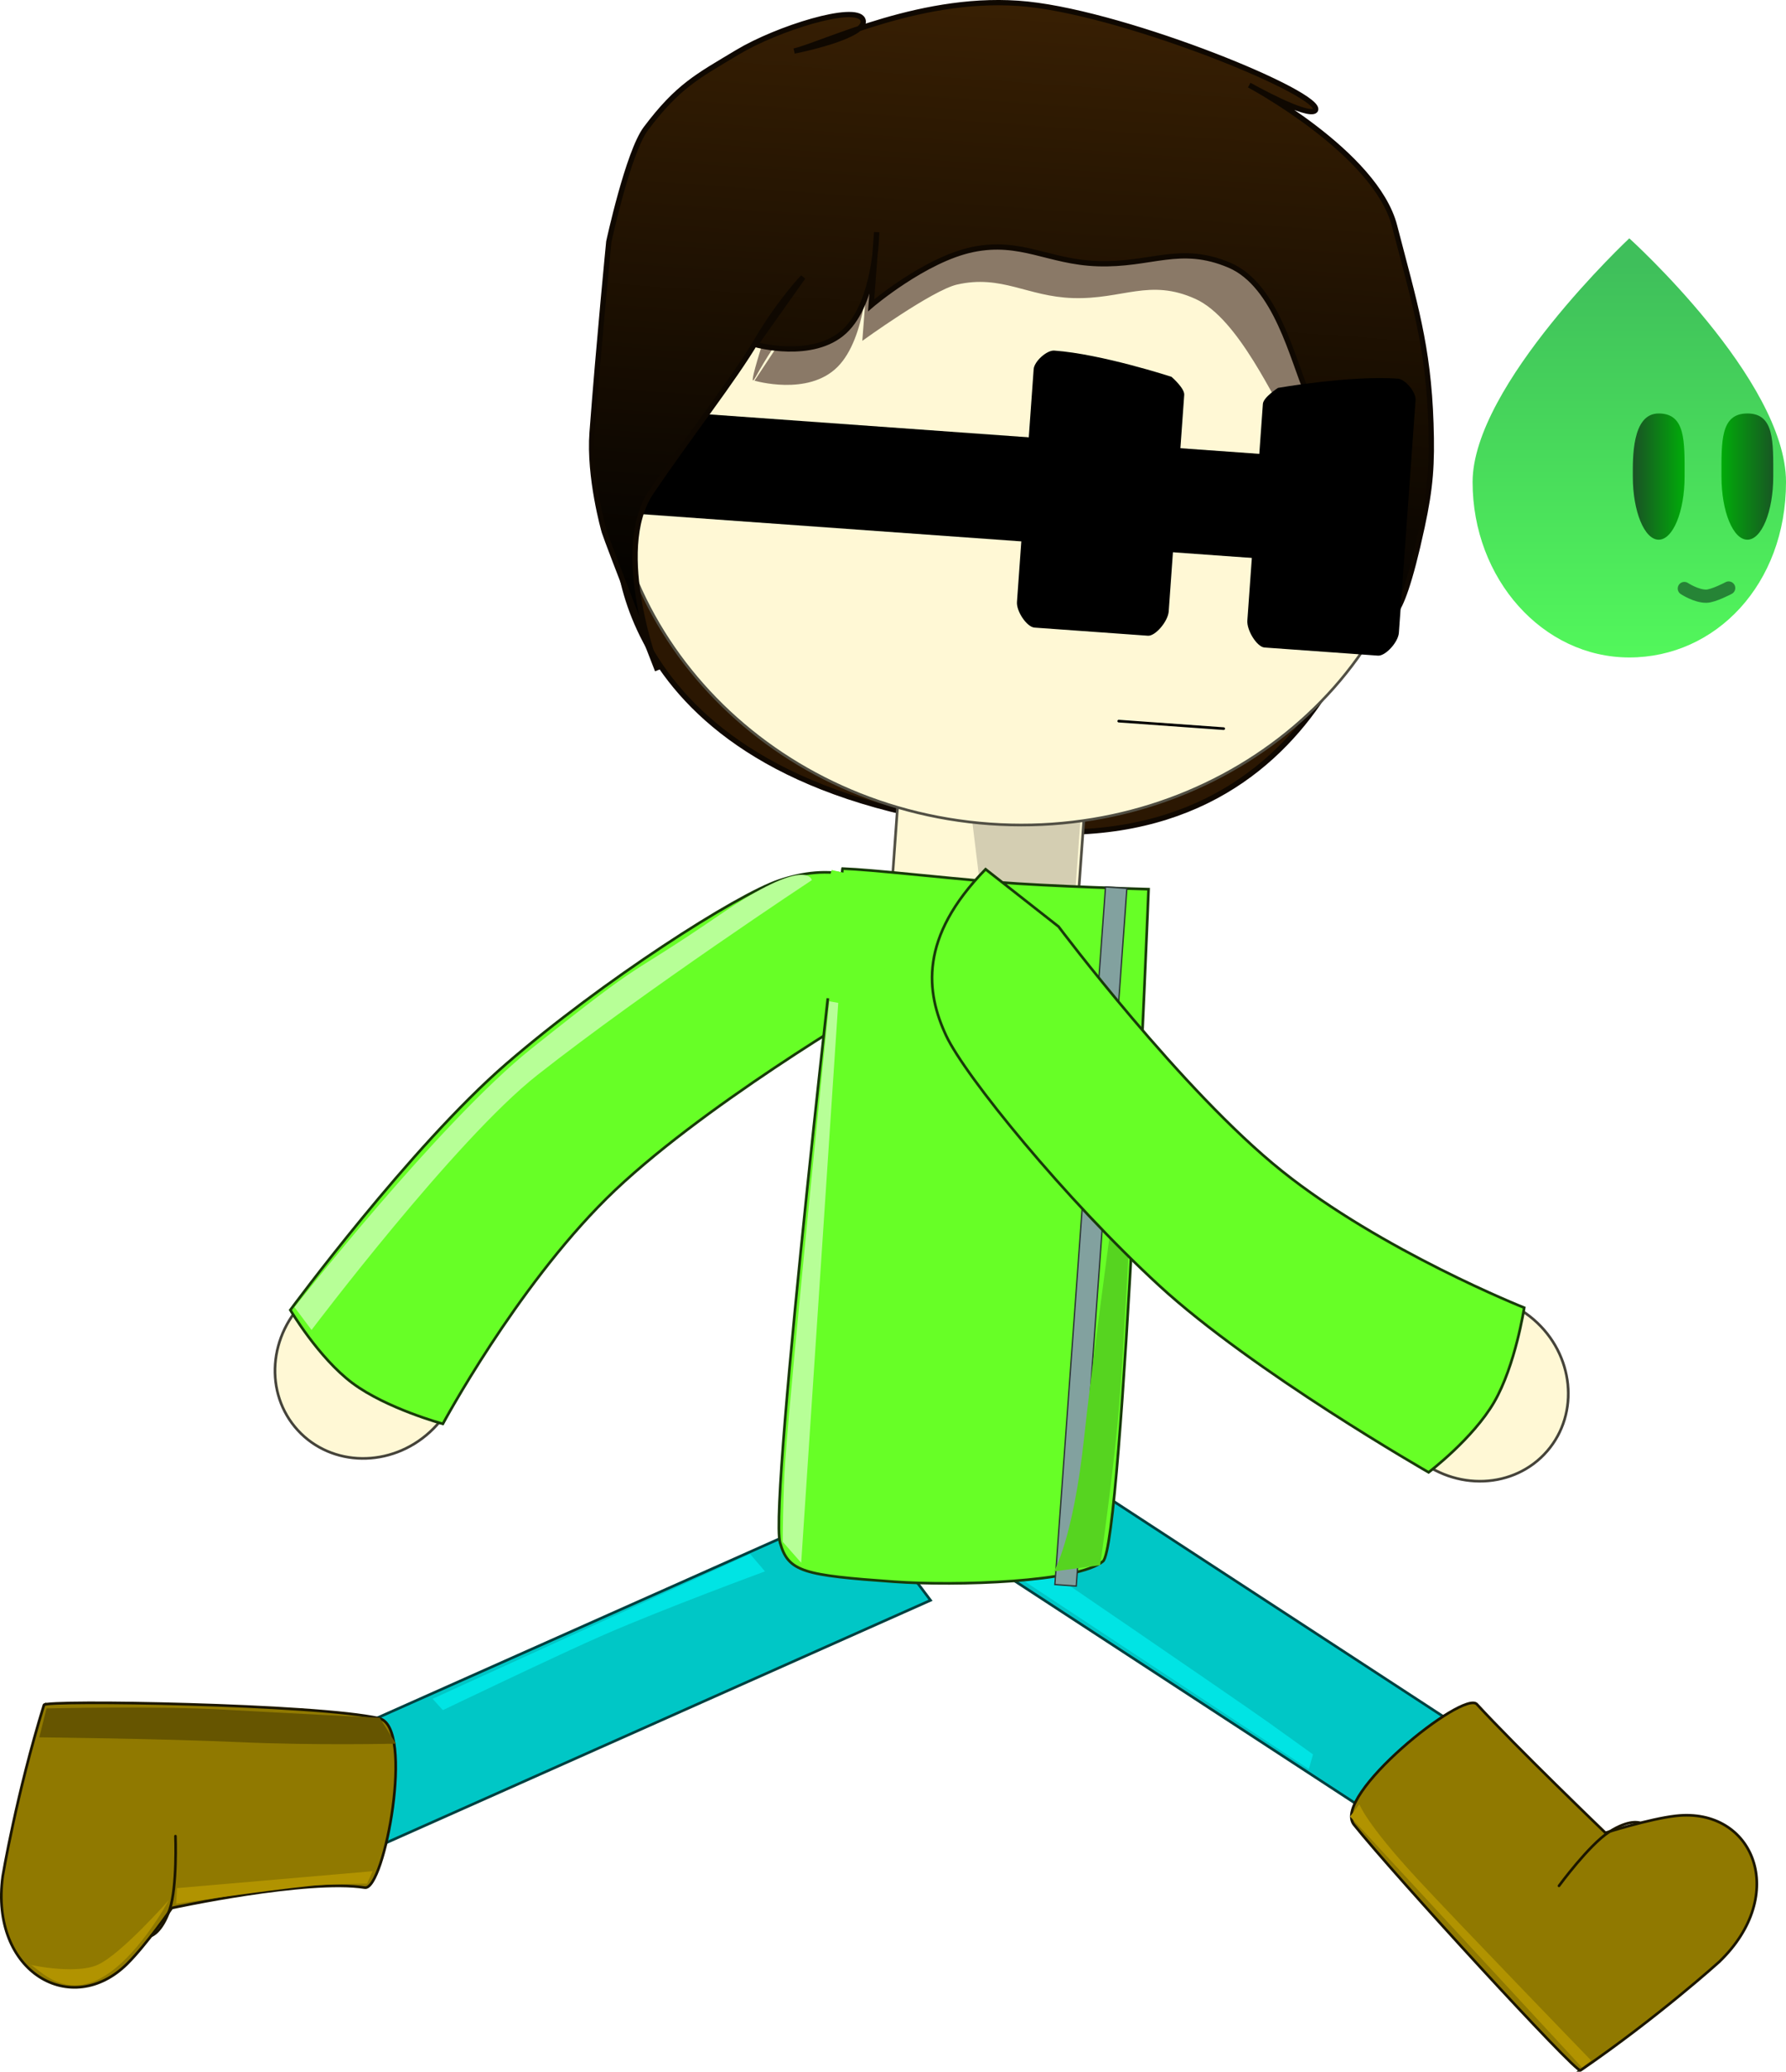 <svg version="1.1" xmlns="http://www.w3.org/2000/svg" xmlns:xlink="http://www.w3.org/1999/xlink" width="337.879" height="391.759" viewBox="0,0,337.879,391.759"><defs><linearGradient x1="259.076" y1="-5.299" x2="249.752" y2="124.685" gradientUnits="userSpaceOnUse" id="color-1"><stop offset="0" stop-color="#3b2103"/><stop offset="1" stop-color="#000000"/></linearGradient><linearGradient x1="369.156" y1="50.474" x2="369.156" y2="124.835" gradientUnits="userSpaceOnUse" id="color-2"><stop offset="0" stop-color="#3fbf5b"/><stop offset="1" stop-color="#52f75b"/></linearGradient><linearGradient x1="386.593" y1="90.631" x2="396.387" y2="90.631" gradientUnits="userSpaceOnUse" id="color-3"><stop offset="0" stop-color="#00ab09"/><stop offset="1" stop-color="#185723"/></linearGradient><linearGradient x1="369.822" y1="90.631" x2="379.616" y2="90.631" gradientUnits="userSpaceOnUse" id="color-4"><stop offset="0" stop-color="#1a5125"/><stop offset="1" stop-color="#00ac09"/></linearGradient></defs><g transform="translate(-60.922,-0.512)"><g data-paper-data="{&quot;isPaintingLayer&quot;:true}" fill-rule="nonzero" stroke-linejoin="miter" stroke-miterlimit="10" stroke-dasharray="" stroke-dashoffset="0" style="mix-blend-mode: normal"><g data-paper-data="{&quot;origRot&quot;:0}" stroke-linecap="butt"><path d="M335.106,353.115l-98.436,-64.231l12.482,-19.129l98.436,64.231z" data-paper-data="{&quot;index&quot;:null}" fill="#00c7c6" stroke="#004040" stroke-width="0.5"/><path d="M308.532,335.043l-55.089,-36.375l1.297,-4.131c0,0 39.716,27.094 46.166,31.688c2.643,1.883 8.416,6.036 8.416,6.036z" data-paper-data="{&quot;origRot&quot;:0}" fill="#00e4e4" stroke="none" stroke-width="0"/></g><g data-paper-data="{&quot;origRot&quot;:0}" stroke-linecap="butt"><g data-paper-data="{&quot;index&quot;:null,&quot;origRot&quot;:0}" stroke-width="0.5"><path d="M117.264,270.967c-6.402,-6.974 -5.593,-18.134 1.808,-24.928c7.401,-6.794 18.59,-6.648 24.992,0.325c6.402,6.974 5.593,18.134 -1.808,24.928c-7.401,6.794 -18.59,6.648 -24.992,-0.325z" data-paper-data="{&quot;origPos&quot;:null}" fill="#fff8d5" stroke="#45433a"/><path d="M226.38,190.489c0,0 -33.487,19.578 -50.72,36.653c-17.234,17.075 -30.955,42.613 -30.955,42.613c0,0 -10.67,-2.901 -17.096,-7.696c-6.427,-4.795 -11.763,-13.834 -11.763,-13.834c0,0 22.682,-30.825 40.894,-46.573c18.212,-15.747 43.578,-31.972 51.586,-34.646c8.55,-2.855 18.995,-3.043 30.408,11.008z" data-paper-data="{&quot;origRot&quot;:0,&quot;origPos&quot;:null}" fill="#67ff26" stroke="#183b09"/></g><path d="M116.635,247.694c0,0 27.582,-35.139 44.856,-48.917c23.003,-18.346 16.658,-12.325 35.579,-25.264c16.622,-11.367 17.435,-6.574 17.435,-6.574c0,0 -31.472,20.766 -51.939,36.867c-15.584,12.259 -42.707,48.198 -42.707,48.198z" fill="#b7ff97" stroke="none" stroke-width="0"/></g><path d="M252.031,157.303c-77.056,-7.439 -74.299,-55.789 -74.299,-55.789c0,0 21.508,-36.24 64.692,-33.142c43.185,3.098 79.795,35.756 79.795,35.756c0,0 -8.172,60.225 -70.189,53.175z" data-paper-data="{&quot;index&quot;:null,&quot;origRot&quot;:0}" fill="#2b1702" stroke="#0f0801" stroke-width="1" stroke-linecap="butt"/><path d="M229.131,175.283c0,0 0.605,-8.441 0.993,-13.844c0.744,-10.378 1.907,-26.592 1.907,-26.592l35.237,2.527l-2.9,40.436z" data-paper-data="{&quot;index&quot;:null,&quot;origRot&quot;:0}" fill="#fff8d5" stroke="#514f44" stroke-width="0.5" stroke-linecap="butt"/><g data-paper-data="{&quot;origRot&quot;:0}" stroke-linecap="butt"><path d="M118.89,331.326l104.333,-46.452l13.74,18.247l-104.333,46.452z" data-paper-data="{&quot;origRot&quot;:0,&quot;index&quot;:null}" fill="#00c7c6" stroke="#004040" stroke-width="0.5"/><path d="M142.761,321.746l60.067,-27.384l2.813,3.292c0,0 -18.852,6.936 -30.448,11.983c-8.441,3.674 -30.493,14.255 -30.493,14.255z" fill="#00e4e4" stroke="none" stroke-width="0"/></g><path d="M265.322,155.478l-1.045,14.575l-17.747,-0.523l-2.134,-17.446z" data-paper-data="{&quot;index&quot;:null,&quot;origRot&quot;:0}" fill="#d4ceb2" stroke="#000000" stroke-width="0" stroke-linecap="butt"/><path d="M220.314,164.759c5.846,0.218 18.21,1.676 28.825,2.534c10.615,0.857 29.071,1.358 29.071,1.358c0,0 -4.885,123.943 -8.612,127.089c-4.691,3.96 -27.776,4.712 -39.514,3.87c-17.14,-1.229 -20.021,-1.835 -21.587,-7.376c-2.158,-7.636 11.817,-127.474 11.817,-127.474z" data-paper-data="{&quot;index&quot;:null,&quot;origRot&quot;:0}" fill="#67ff26" stroke="#183b09" stroke-width="0.5" stroke-linecap="butt"/><path d="M260.485,300.142l9.58,-131.925l4.044,0.29c0,0 -4.446,61.237 -7.291,100.432c-0.974,13.413 -2.289,31.493 -2.289,31.493z" data-paper-data="{&quot;index&quot;:null,&quot;origRot&quot;:0}" fill="#82a19f" stroke="#2b3434" stroke-width="0.25" stroke-linecap="butt"/><path d="M211.346,188.834l6.916,-23.81l11.182,2.538l-1.611,22.455z" data-paper-data="{&quot;index&quot;:null,&quot;origRot&quot;:0}" fill="#67ff26" stroke="none" stroke-width="0" stroke-linecap="butt"/><path d="M330.517,89.939c-2.848,39.711 -39.722,69.424 -82.359,66.366c-42.637,-3.058 -74.893,-37.73 -72.044,-77.441c2.848,-39.711 39.722,-69.424 82.359,-66.366c42.637,3.058 74.893,37.73 72.044,77.441z" data-paper-data="{&quot;index&quot;:null,&quot;origRot&quot;:0}" fill="#fff8d5" stroke="#514f44" stroke-width="0.5" stroke-linecap="butt"/><path d="M311.946,70.586l19.427,13.22c0,0 -22.715,2.509 -26.003,-2.369c-3.288,-4.877 -10.059,-20.679 -18.292,-24.402c-8.7,-3.934 -13.737,0.141 -23.203,-0.161c-8.606,-0.275 -13.456,-4.476 -21.899,-2.552c-4.698,1.07 -17.92,10.644 -17.92,10.644l1.045,-13.823c0,0 -0.156,13.197 -5.751,18.769c-5.595,5.572 -15.685,2.581 -15.685,2.581l8.455,-12.788c0,0 -4.061,4.51 -8.224,12.053c-4.162,7.543 15.575,-48.935 18.721,-53.414c5.684,-8.093 60.196,12.308 73.31,12.359c8.923,0.035 16.019,39.883 16.019,39.883z" data-paper-data="{&quot;index&quot;:null,&quot;origRot&quot;:0}" fill="#8a7967" stroke="#000000" stroke-width="0" stroke-linecap="butt"/><path d="M177.126,97.363l1.412,-19.679l150.367,10.786l-1.412,19.679z" data-paper-data="{&quot;index&quot;:null,&quot;origRot&quot;:0}" fill="#000000" stroke="#000000" stroke-width="0" stroke-linecap="butt"/><path d="M308.206,74.804c-2.734,-6.178 -5.826,-20.375 -14.707,-24.145c-9.384,-3.983 -14.782,0.066 -24.971,-0.288c-9.263,-0.322 -14.506,-4.551 -23.581,-2.673c-9.076,1.879 -19.226,10.55 -19.226,10.55l1.049,-13.823c0,0 -0.096,13.201 -6.087,18.745c-5.991,5.544 -16.866,2.496 -16.866,2.496l9.029,-12.746c0,0 -4.346,4.489 -8.784,12.013c-4.438,7.524 -12.529,17.665 -19.977,28.703c-7.448,11.038 1.224,33.633 1.224,33.633c0,0 -9.24,-23.626 -10.062,-26.185c-0.086,-0.268 -2.948,-10.367 -2.311,-18.808c1.301,-17.239 3.159,-36.055 3.159,-36.055c0,0 3.655,-16.927 7.016,-21.391c6.073,-8.065 9.719,-9.864 17.293,-14.417c7.574,-4.553 22.375,-9.145 23.729,-6.242c1.474,3.16 -13.072,6.021 -12.979,5.999c5.844,-1.4 24.739,-10.93 44.201,-8.869c19.462,2.061 56.237,17.159 54.411,20.086c-1.29,1.536 -12.511,-4.78 -12.511,-4.78c0,0 23.909,12.734 27.499,26.643c3.714,14.388 6.381,22.507 6.872,37.358c0.253,7.66 -0.05,12.025 -1.666,19.517c-4.736,21.965 -6.748,15.987 -6.748,15.987c0,0 -14.056,-10.52 -11.481,-24.249c0,0 -0.792,-10.884 -3.526,-17.062z" data-paper-data="{&quot;index&quot;:null,&quot;origRot&quot;:0}" fill="url(#color-1)" stroke="#0f0801" stroke-width="1" stroke-linecap="butt"/><path d="M296.9,117.835c0.408,-5.688 1.697,-23.659 2.937,-40.948c0.09,-1.257 2.871,-3.032 2.871,-3.032c0,0 13.722,-2.385 22.653,-1.745c1.418,0.102 3.468,2.565 3.362,4.04c-1.232,17.18 -2.773,38.66 -3.158,44.022c-0.128,1.787 -2.544,4.421 -3.962,4.319c0,0 -17.274,-1.239 -21.469,-1.54c-1.398,-0.1 -3.371,-3.219 -3.235,-5.115z" data-paper-data="{&quot;index&quot;:null,&quot;origRot&quot;:0}" fill="#000000" stroke="#00360a" stroke-width="0" stroke-linecap="butt"/><path d="M272.566,136.871l19.856,1.424" data-paper-data="{&quot;index&quot;:null,&quot;origRot&quot;:0}" fill="none" stroke="#000000" stroke-width="0.5" stroke-linecap="round"/><path d="M282.02,116.125c-0.136,1.896 -2.533,4.702 -3.932,4.601c-4.195,-0.301 -21.469,-1.54 -21.469,-1.54c-1.418,-0.102 -3.433,-3.053 -3.305,-4.84c0.385,-5.362 1.925,-26.842 3.158,-44.022c0.106,-1.475 2.486,-3.62 3.904,-3.518c8.931,0.641 22.172,4.96 22.172,4.96c0,0 2.499,2.154 2.408,3.411c-1.24,17.289 -2.529,35.26 -2.937,40.948z" data-paper-data="{&quot;index&quot;:null,&quot;origRot&quot;:0}" fill="#000000" stroke="#00360a" stroke-width="0" stroke-linecap="butt"/><path d="M209,292.059c0,0 0.063,-9.517 0.484,-15.383c1.262,-17.598 8.326,-86.819 8.326,-86.819l1.692,0.293l-7.009,105.874z" data-paper-data="{&quot;origRot&quot;:0}" fill="#b7ff97" stroke="none" stroke-width="0" stroke-linecap="butt"/><path d="M260.298,297.658c0,0 3.665,-6.01 5.753,-25.595c2.222,-20.843 10.32,-77.637 10.32,-77.637c0,0 -1.612,42.61 -3.563,69.816c-0.905,12.622 -3.757,32.238 -3.757,32.238z" data-paper-data="{&quot;origRot&quot;:0}" fill="#56d420" stroke="none" stroke-width="0" stroke-linecap="butt"/><g data-paper-data="{&quot;index&quot;:null,&quot;origRot&quot;:0}"><g data-paper-data="{&quot;index&quot;:null}" stroke="#1b1600" stroke-width="0.5"><path d="M69.238,322.906c0.305,-0.987 51.72,-0.159 63.435,2.548c6.749,1.559 0.974,32.588 -2.731,32c-10.824,-1.718 -36.512,3.848 -36.512,3.848c0,0 -4.832,6.963 -8.427,10.536c-10.512,10.446 -26.047,1.663 -23.567,-16.547c0,0 2.579,-15.457 7.803,-32.385z" data-paper-data="{&quot;origPos&quot;:null}" fill="#907900" stroke-linecap="butt"/><path d="M94.114,347.718c0,0 0.366,9.587 -1.097,13.887c-1.463,4.299 -3.448,4.948 -3.448,4.948" data-paper-data="{&quot;origPos&quot;:null}" fill="none" stroke-linecap="round"/></g><path d="M94.41,357.548l37.003,-3.202l-1.047,2.351c0,0 -6.806,0.018 -10.595,0.418c-10.306,1.087 -25.522,3.39 -25.522,3.39z" fill="#b19300" stroke="none" stroke-width="0" stroke-linecap="butt"/><path d="M66.494,371.96c-1.249,-0.17 8.49,2.128 12.959,0.068c4.469,-2.06 13.422,-12.231 13.422,-12.231c0,0 -6.301,11.767 -13.573,15.119c-7.271,3.353 -11.559,-2.786 -12.808,-2.956z" fill="#b19300" stroke="none" stroke-width="0" stroke-linecap="butt"/><path d="M69.725,323.568c0,0 20.834,-0.503 34.022,0.254c11.311,0.649 29.002,1.514 29.002,1.514l3.074,4.893c0,0 -15.137,0.369 -29.877,-0.296c-14.74,-0.665 -37.588,-0.9 -37.588,-0.9z" fill="#665500" stroke="none" stroke-width="0" stroke-linecap="butt"/></g><g data-paper-data="{&quot;origRot&quot;:0}"><g data-paper-data="{&quot;index&quot;:null,&quot;origRot&quot;:0}" stroke="#1b1600" stroke-width="0.5"><path d="M359.922,392.014c-0.852,0.584 -35.359,-37.065 -42.855,-46.467c-4.318,-5.416 20.715,-25.537 23.253,-22.773c7.412,8.073 24.315,24.312 24.315,24.312c0,0 8.308,-2.64 13.345,-3.205c14.728,-1.651 21.44,14.885 8.18,27.61c0,0 -11.627,10.506 -26.239,20.523z" data-paper-data="{&quot;origPos&quot;:null}" fill="#907900" stroke-linecap="butt"/><path d="M355.853,357.116c0,0 5.672,-7.738 9.49,-10.198c3.818,-2.459 5.776,-1.734 5.776,-1.734" data-paper-data="{&quot;origPos&quot;:null}" fill="none" stroke-linecap="round"/></g><path d="M360.208,391.459l-43.869,-47.446l1.747,-2.342c0,0 1.244,3.614 10.791,13.934c7.769,8.398 33.058,34.53 33.058,34.53z" data-paper-data="{&quot;origRot&quot;:0}" fill="#b19300" stroke="none" stroke-width="0" stroke-linecap="butt"/></g><g data-paper-data="{&quot;index&quot;:null,&quot;origRot&quot;:0}" stroke-width="0.5" stroke-linecap="butt"><path d="M353.619,274.91c-6.195,7.158 -17.375,7.632 -24.972,1.057c-7.596,-6.574 -8.733,-17.707 -2.538,-24.865c6.195,-7.158 17.375,-7.632 24.972,-1.057c7.596,6.574 8.733,17.707 2.538,24.865z" data-paper-data="{&quot;origPos&quot;:null}" fill="#fff8d5" stroke="#45433a"/><path d="M261.18,175.724c0,0 23.283,31.025 42.218,46.191c18.935,15.166 45.876,25.873 45.876,25.873c0,0 -1.661,10.931 -5.688,17.865c-4.027,6.933 -12.397,13.269 -12.397,13.269c0,0 -33.219,-19.004 -50.948,-35.294c-17.729,-16.29 -36.75,-39.632 -40.323,-47.281c-3.814,-8.167 -5.197,-18.522 7.455,-31.468z" data-paper-data="{&quot;origRot&quot;:0,&quot;origPos&quot;:null}" fill="#67ff26" stroke="#183b09"/></g><g><path d="M339.51,91.659c0,-18.322 29.646,-46.079 29.646,-46.079c0,0 29.646,26.755 29.646,46.079c0,19.324 -13.273,33.175 -29.646,33.175c-16.373,0 -29.646,-14.853 -29.646,-33.175z" data-paper-data="{&quot;origPos&quot;:null,&quot;index&quot;:null}" fill="url(#color-2)" stroke="#0066ff" stroke-width="0" stroke-linecap="butt"/><g data-paper-data="{&quot;index&quot;:null}"><g data-paper-data="{&quot;origPos&quot;:null}" stroke="#ffffff" stroke-width="0" stroke-linecap="butt"><path d="M391.49,102.566c-2.704,0 -4.897,-5.343 -4.897,-11.935c0,-6.591 -0.239,-11.935 4.897,-11.935c5.136,0 4.897,5.343 4.897,11.935c0,6.591 -2.192,11.935 -4.897,11.935z" data-paper-data="{&quot;origPos&quot;:null,&quot;index&quot;:null}" fill="url(#color-3)"/><path d="M374.719,102.566c-2.704,0 -4.897,-5.343 -4.897,-11.935c0,-3.35 -0.239,-11.935 4.897,-11.935c5.136,0 4.897,5.343 4.897,11.935c0,6.591 -2.192,11.935 -4.897,11.935z" data-paper-data="{&quot;origPos&quot;:null,&quot;index&quot;:null}" fill="url(#color-4)"/></g><path d="M387.955,111.703c0,0 -2.88,1.532 -4.241,1.547c-1.912,0.021 -4.146,-1.453 -4.146,-1.453" data-paper-data="{&quot;origPos&quot;:null}" fill="none" stroke="#268436" stroke-width="2.5" stroke-linecap="round"/></g></g></g></g></svg>